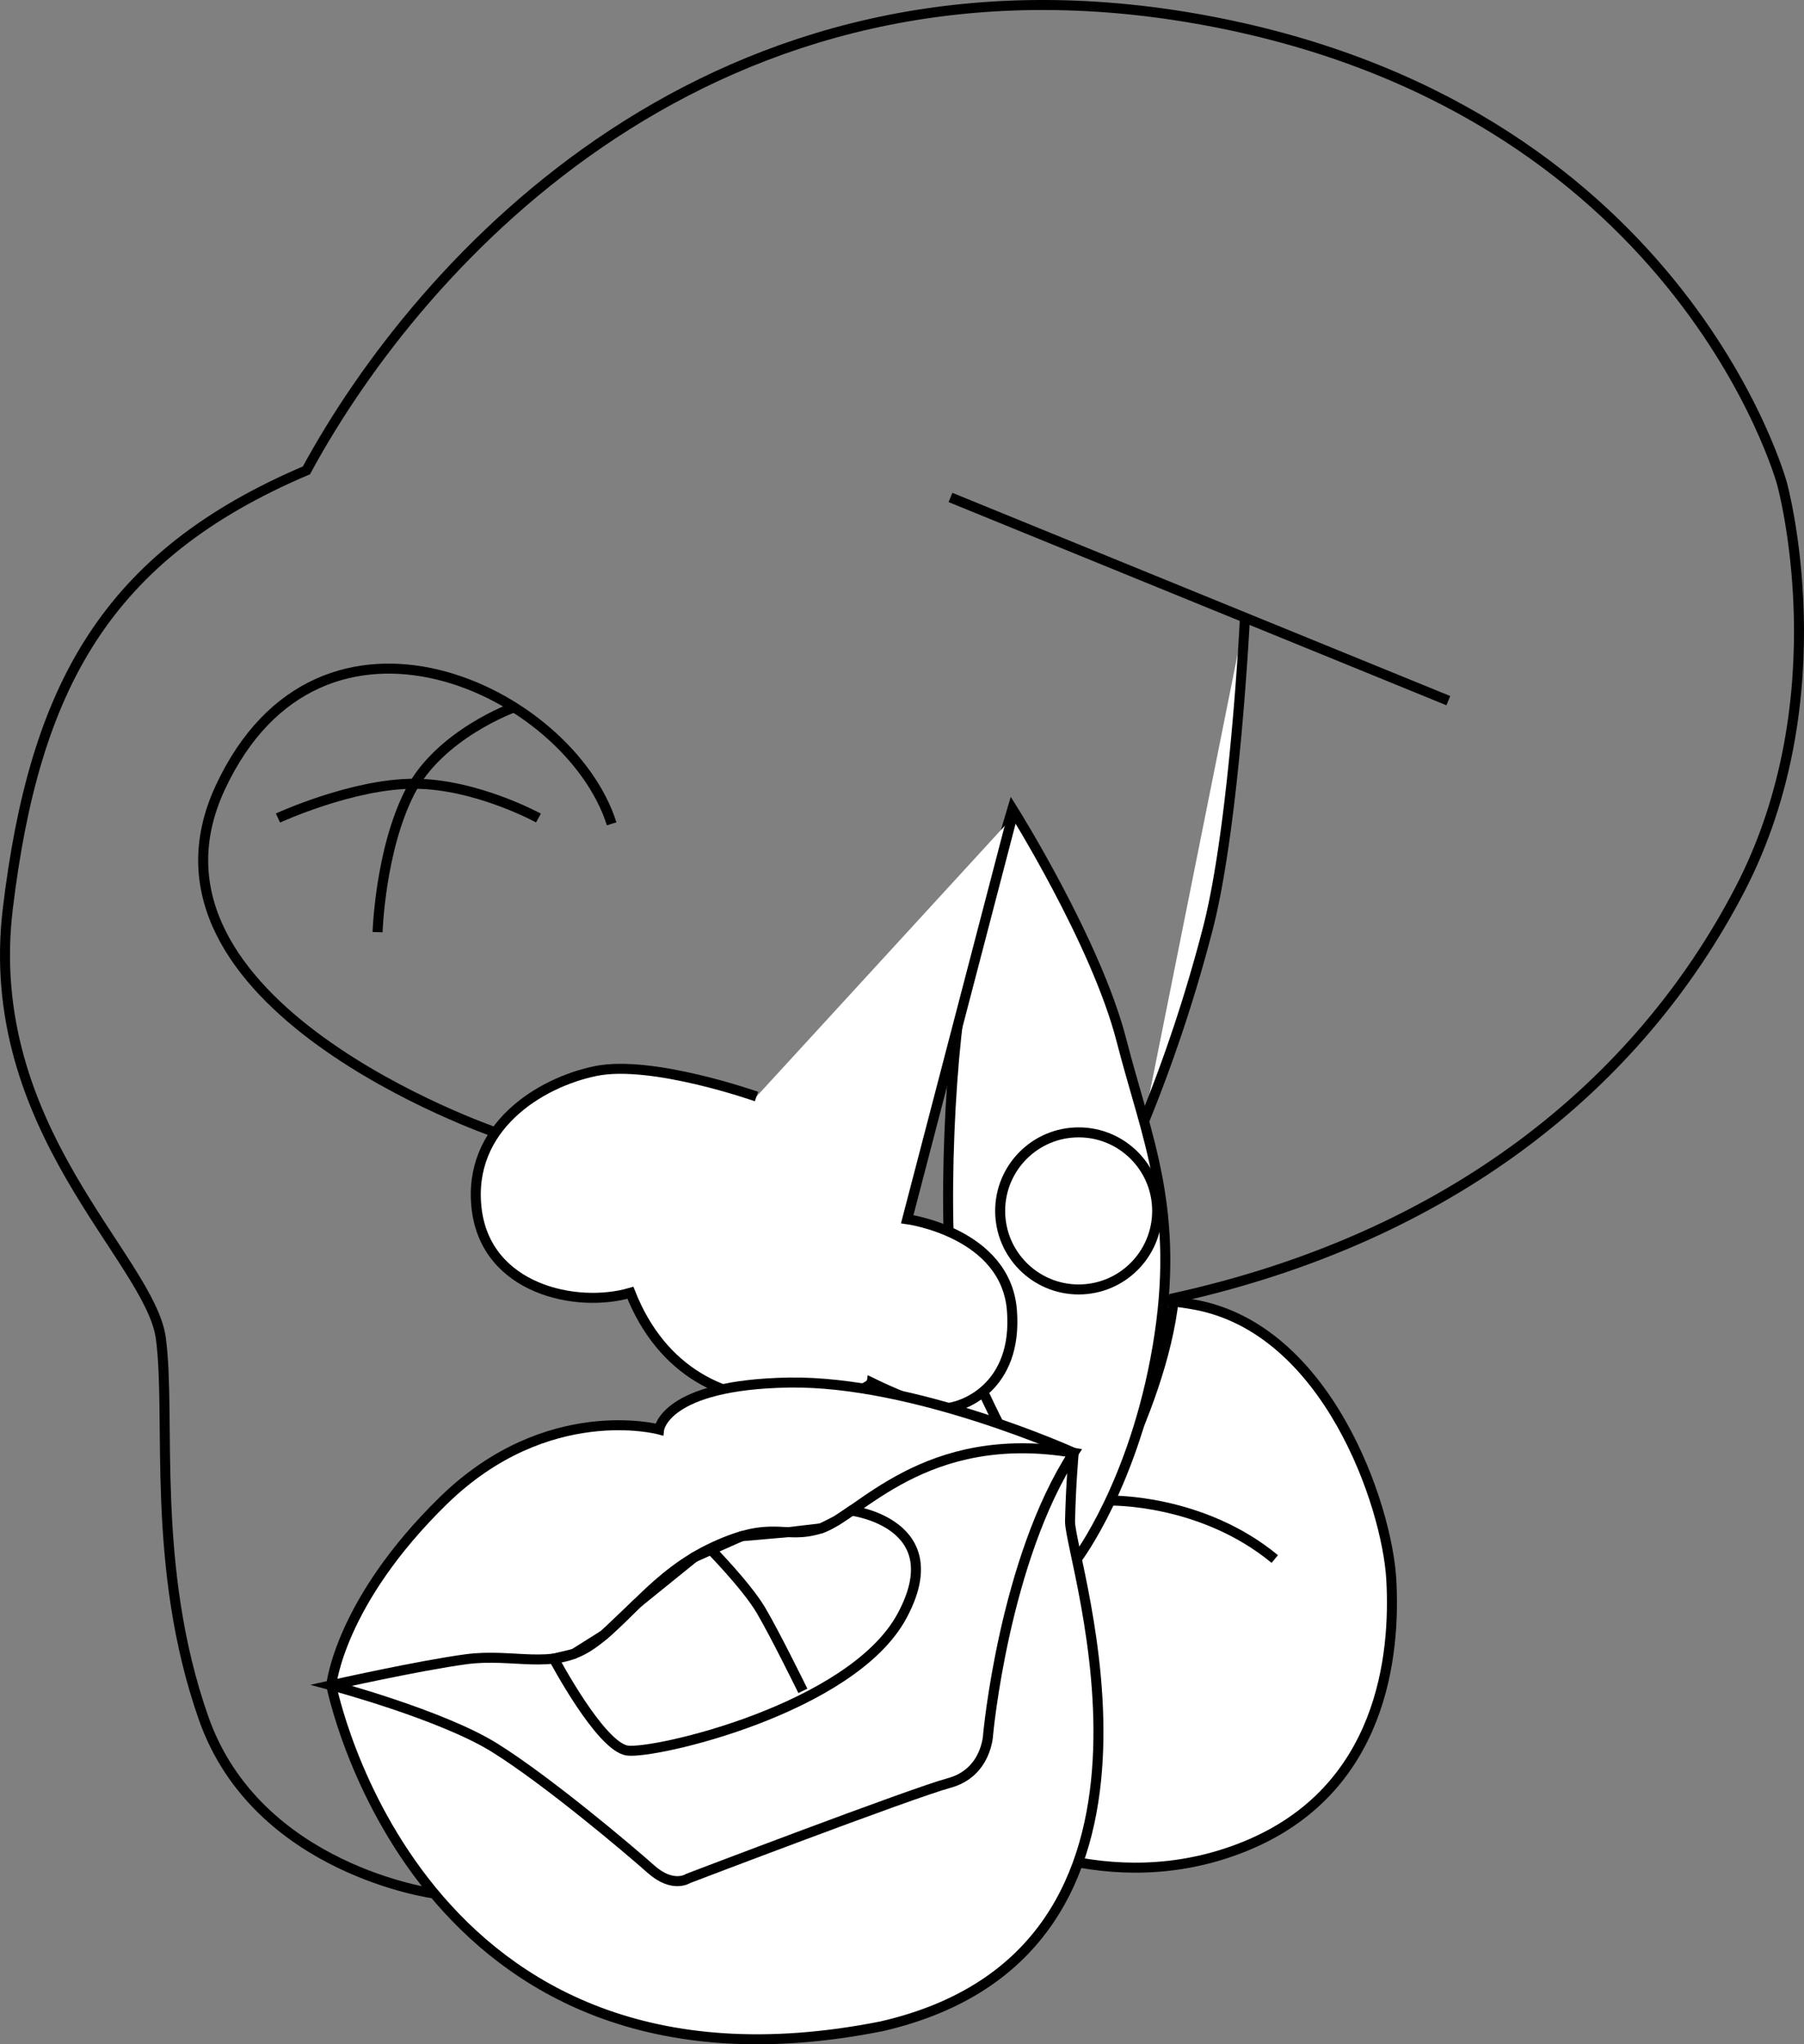 <svg id="图层_10" data-name="图层 10" xmlns="http://www.w3.org/2000/svg" viewBox="0 0 541.391 613.161"><rect x="0" y="0" width="541.391" height="613.161" fill="#808080" stroke="none"/><defs><style>.cls-1{fill:#fff;}.cls-1,.cls-2{stroke:#000;stroke-miterlimit:10;stroke-width:3px;}.cls-2{fill:none;}</style></defs><path class="cls-1" d="M338.25,579.706s36.639,21.792,78.161,4.957,45.172-57.746,43.922-80.017-19.164-75.247-59.064-82.479-77.069,12.31-81.284,39.517S304.401,562.846,338.25,579.706Z" transform="translate(-42.797 -30.862)"/><path class="cls-2" d="M173.131,598.808s-53.174-7.013-69.203-52.526-9.68-89.963-12.854-113.976S37.148,369.494,45.152,303.313,74.446,197.569,134.756,171.943C169.008,108.764,257.079,11.085,401.893,36.486S577.582,175.899,577.582,175.899s17.672,63.605-12.733,121.942-86.886,104.178-169.771,122.387c-3.692,35.069-29.613,75.917-29.613,75.917S304.346,600.793,173.131,598.808Z" transform="translate(-42.797 -30.862)"/><path class="cls-1" d="M346.621,273.47s25.162,39.985,32.732,69.433,17.813,50.863,10.836,91.91-24.23,63.658-24.23,63.658-32.16-49.256-36.51-74.229-1.472-83.625,3.673-103.244S346.621,273.47,346.621,273.47Z" transform="translate(-42.797 -30.862)"/><path class="cls-1" d="M269.821,359.754s-31.456-11.113-48.292-7.64-38.449,16.887-35.707,41.168,29.935,30.082,46.167,25.334c9.334,23.609,28.602,33.487,50.06,32.019s22.225-5.104,22.225-5.104,15.711,7.721,21.465,7.753,22.602-6.163,20.738-29.447-31.416-27.293-31.416-27.293l31.416-120.326" transform="translate(-42.797 -30.862)"/><path class="cls-1" d="M365.021,466.611s-47.786-21.626-85.305-21.069S240.607,459.612,240.607,459.612s-33.636-9.093-64.816,21.397-33.575,55.324-33.575,55.324,25.332,130.065,165.096,102.302c97.869-22.398,56.346-140.166,56.607-151.534S365.021,466.611,365.021,466.611Z" transform="translate(-42.797 -30.862)"/><path class="cls-2" d="M255.898,495.408s10.919,11.108,15.23,18.389,12.616,24.217,12.616,24.217" transform="translate(-42.797 -30.862)"/><path class="cls-2" d="M142.217,536.333s26.365-5.919,40.48-7.807,25.589,3.281,36.701-3.808,19.559-21.562,37.657-29.909,20.908-1.96,32.148-5.537,31.06-30.252,75.819-22.662c-20.895,32.114-25.686,84.503-25.686,84.503s-.358,11.476-11.706,14.541-78.279,28.612-78.279,28.612-4.571,3.116-11.19-2.769-31.067-26.538-46.923-36.423S142.217,536.333,142.217,536.333Z" transform="translate(-42.797 -30.862)"/><path class="cls-2" d="M208.991,528.337s13.977,26.418,22.05,27.577,67.352-12.483,82.427-40.328-15.131-31.623-15.131-31.623l-4.462,2.983-4.673,2.327-9.855,1.144-13.999,1.214L251.13,497.944,234.033,511.768,224.162,521.15l-9.177,5.768Z" transform="translate(-42.797 -30.862)"/><path class="cls-2" d="M191.477,370.5S78.778,331.864,108.885,267.127s104.701-29.334,117.474,10.827" transform="translate(-42.797 -30.862)"/><circle class="cls-1" cx="323.712" cy="363.196" r="23.558"/><line class="cls-1" x1="285.245" y1="149.207" x2="434.655" y2="210.151"/><path class="cls-1" d="M416.412,216.114s-3.003,60.952-10.938,92.501A453.973,453.973,0,0,1,386.128,367.176" transform="translate(-42.797 -30.862)"/><path class="cls-1" d="M375.971,480.948s27.423-.612,49.392,17.523" transform="translate(-42.797 -30.862)"/><path class="cls-2" d="M197.069,243.018s-22.423,8.018-31.309,25.463-9.653,41.969-9.653,41.969" transform="translate(-42.797 -30.862)"/><path class="cls-2" d="M126.219,276.219s22.426-10.339,40.974-10.279,37.197,10.279,37.197,10.279" transform="translate(-42.797 -30.862)"/></svg>